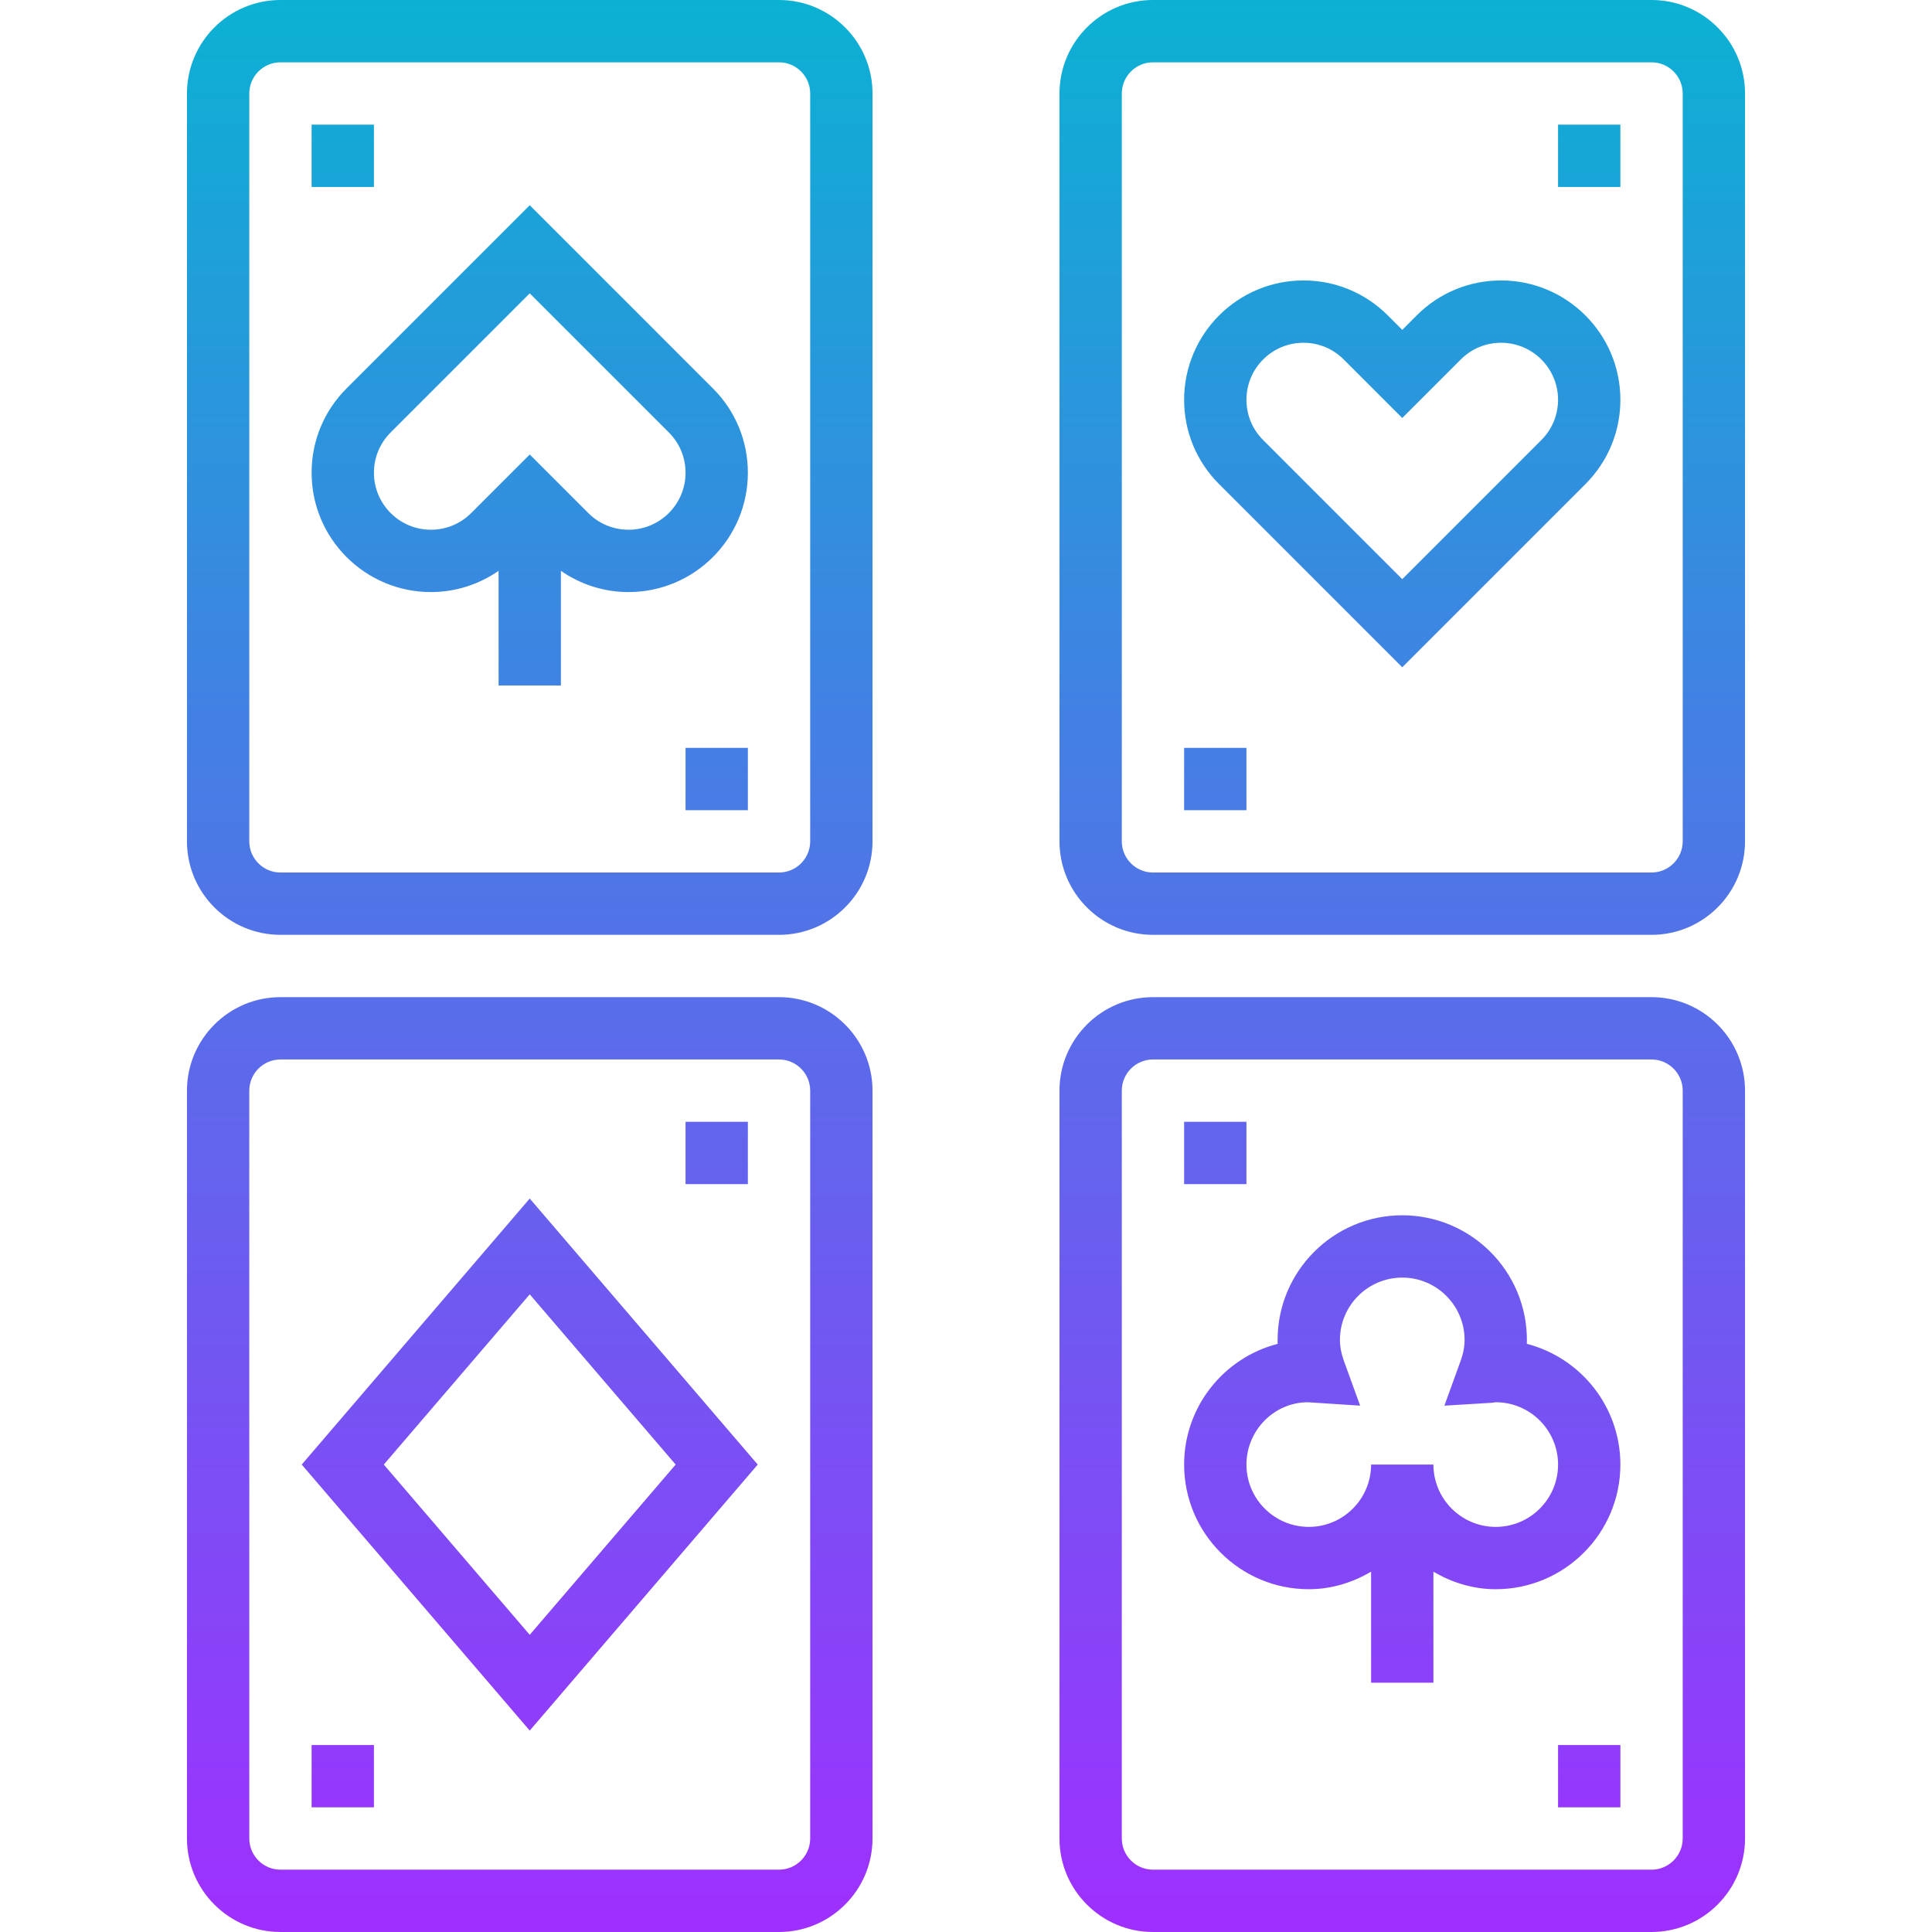 <svg height="70px" viewBox="-48 0 496 496" width="70px" xmlns="http://www.w3.org/2000/svg" xmlns:xlink="http://www.w3.org/1999/xlink"><linearGradient id="a" gradientUnits="userSpaceOnUse" x1="200" x2="200" y1="496" y2="0"><stop offset="0" stop-color="#9f2fff"/><stop offset="1" stop-color="#0bb1d3"/></linearGradient><path d="m24 240h128c13.23 0 24-10.77 24-24v-192c0-13.23-10.77-24-24-24h-128c-13.23 0-24 10.77-24 24v192c0 13.23 10.77 24 24 24zm-8-216c0-4.406 3.594-8 8-8h128c4.406 0 8 3.594 8 8v192c0 4.406-3.594 8-8 8h-128c-4.406 0-8-3.594-8-8zm46.633 128c6.305 0 12.297-1.938 17.367-5.449v29.449h16v-29.449c5.07 3.512 11.062 5.449 17.367 5.449 16.898 0 30.633-13.734 30.633-30.633 0-8.176-3.184-15.871-8.977-21.656l-47.023-47.023-47.023 47.023c-5.793 5.793-8.977 13.48-8.977 21.656 0 16.898 13.734 30.633 30.633 30.633zm-10.344-40.977 35.711-35.711 35.711 35.711c2.77 2.77 4.289 6.441 4.289 10.344 0 8.074-6.559 14.633-14.633 14.633-3.902 0-7.574-1.52-10.344-4.289l-15.023-15.023-15.023 15.023c-2.77 2.77-6.441 4.289-10.344 4.289-8.074 0-14.633-6.559-14.633-14.633 0-3.902 1.52-7.574 4.289-10.344zm195.711 128.977h128c13.23 0 24-10.77 24-24v-192c0-13.23-10.77-24-24-24h-128c-13.23 0-24 10.77-24 24v192c0 13.23 10.77 24 24 24zm-8-216c0-4.406 3.594-8 8-8h128c4.406 0 8 3.594 8 8v192c0 4.406-3.594 8-8 8h-128c-4.406 0-8-3.594-8-8zm-216 472h128c13.23 0 24-10.77 24-24v-192c0-13.23-10.77-24-24-24h-128c-13.23 0-24 10.77-24 24v192c0 13.23 10.77 24 24 24zm-8-216c0-4.406 3.594-8 8-8h128c4.406 0 8 3.594 8 8v192c0 4.406-3.594 8-8 8h-128c-4.406 0-8-3.594-8-8zm232 216h128c13.23 0 24-10.77 24-24v-192c0-13.23-10.77-24-24-24h-128c-13.23 0-24 10.77-24 24v192c0 13.23 10.77 24 24 24zm-8-216c0-4.406 3.594-8 8-8h128c4.406 0 8 3.594 8 8v192c0 4.406-3.594 8-8 8h-128c-4.406 0-8-3.594-8-8zm72-108.688 47.023-47.023c5.793-5.793 8.977-13.48 8.977-21.656 0-16.898-13.734-30.633-30.633-30.633-8.176 0-15.871 3.184-21.656 8.977l-3.711 3.711-3.711-3.711c-5.793-5.793-13.48-8.977-21.656-8.977-16.898 0-30.633 13.734-30.633 30.633 0 8.176 3.184 15.871 8.977 21.656zm-25.367-83.312c3.902 0 7.574 1.52 10.344 4.289l15.023 15.023 15.023-15.023c2.77-2.77 6.441-4.289 10.344-4.289 8.074 0 14.633 6.559 14.633 14.633 0 3.902-1.52 7.574-4.289 10.344l-35.711 35.711-35.711-35.711c-2.77-2.77-4.289-6.441-4.289-10.344 0-8.074 6.559-14.633 14.633-14.633zm-238.633-40h-16v-16h16zm80 144h16v16h-16zm144 16h-16v-16h16zm96-160h-16v-16h16zm-221.465 328-58.535-68.297-58.535 68.297 58.535 68.297zm-58.535-43.703 37.465 43.703-37.465 43.703-37.465-43.703zm56-28.297h-16v-16h16zm-112 144h16v16h-16zm256-40c5.863 0 11.273-1.727 16-4.496v28.496h16v-28.496c4.727 2.77 10.137 4.496 16 4.496 17.648 0 32-14.352 32-32 0-14.887-10.223-27.441-24.016-30.992.008-.336.016-.672.016-1.008 0-17.648-14.352-32-32-32s-32 14.352-32 32c0 .336.008.672.016 1.008-13.793 3.551-24.016 16.105-24.016 30.992 0 17.648 14.352 32 32 32zm-.238-48c.008 0 .008 0 0 0l13.422.871-4.152-11.457c-.695-1.91-1.031-3.688-1.031-5.414 0-8.824 7.176-16 16-16s16 7.176 16 16c0 1.727-.336 3.504-1.031 5.426l-4.152 11.453 12.16-.742 1.023-.137c8.824 0 16 7.176 16 16s-7.176 16-16 16-16-7.176-16-16h-16c0 8.824-7.176 16-16 16s-16-7.176-16-16 7.168-16 15.762-16zm-15.762-56h-16v-16h16zm80 144h16v16h-16zm0 0" fill="url(#a)"/></svg>